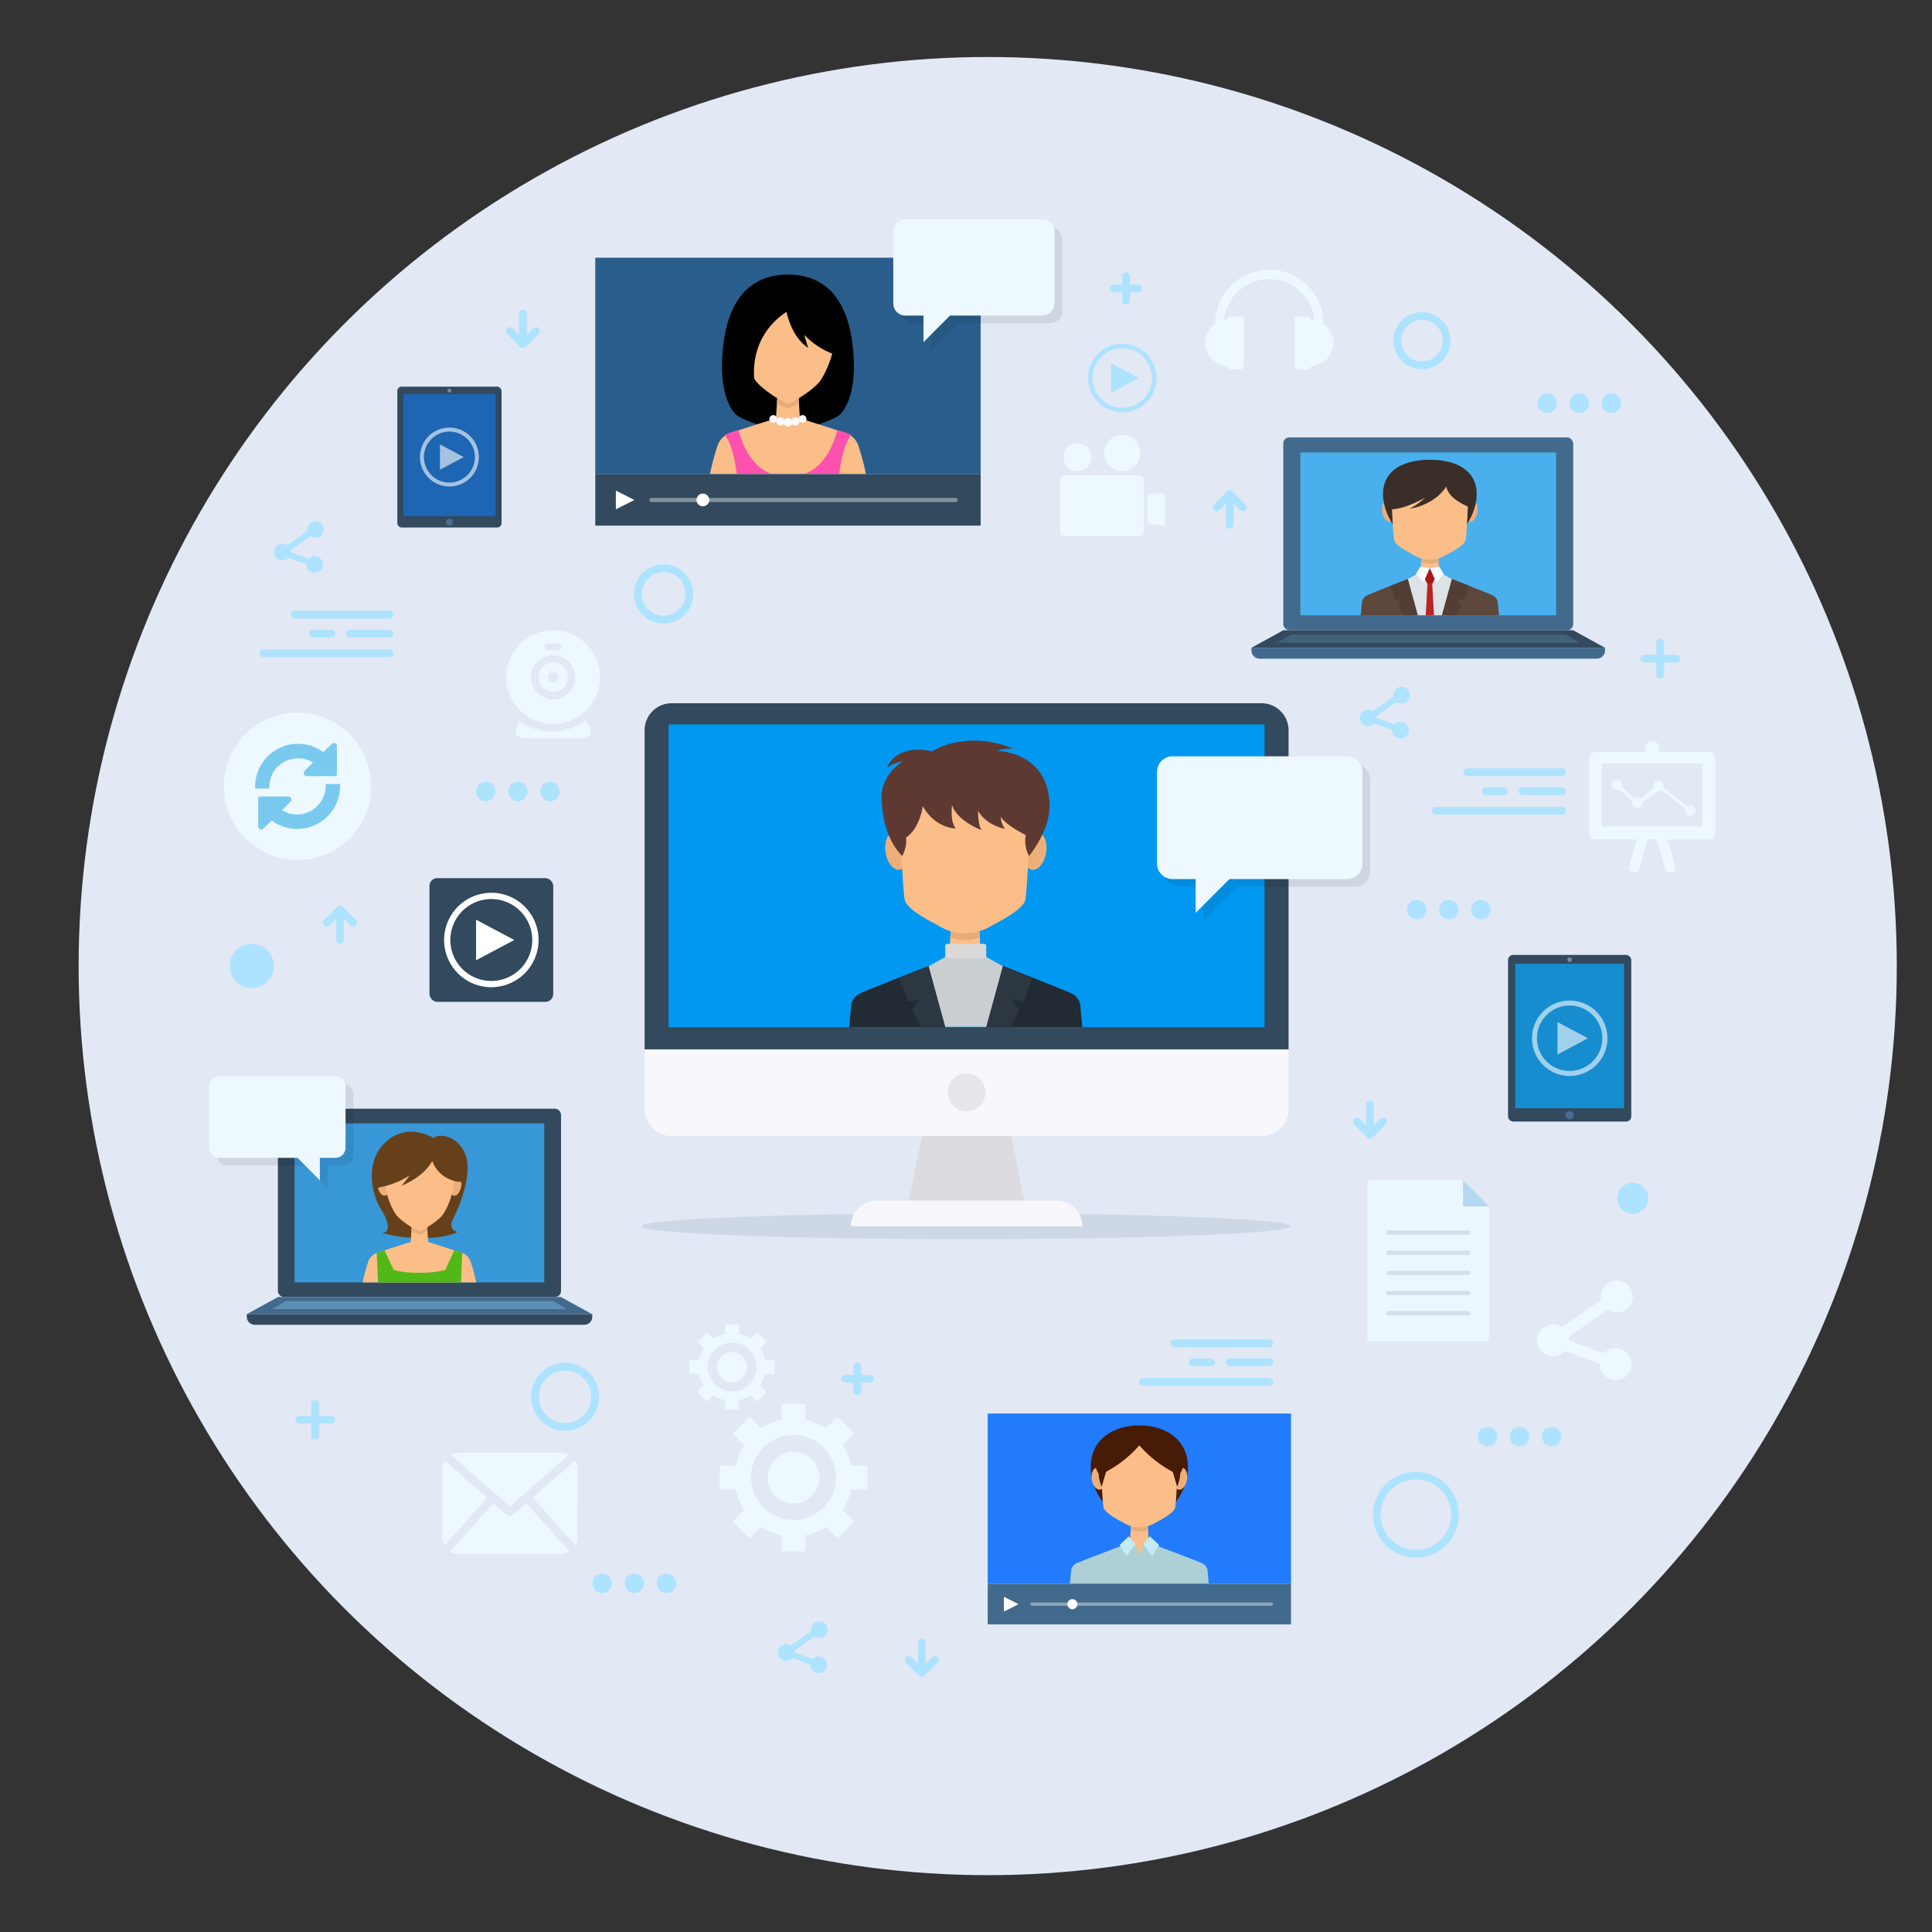 <svg xmlns="http://www.w3.org/2000/svg" viewBox="0 0 500 500"><rect x="0" y="0" width="500" height="500" fill="#333333" stroke="none"/><defs><style>.cls-1{isolation:isolate;}.cls-2{fill:#e2e8f4;}.cls-3{fill:#144461;}.cls-14,.cls-3{opacity:0.1;}.cls-4,.cls-8{fill:#dcdbe0;}.cls-5{fill:#f8f7fc;}.cls-6{fill:#32495e;}.cls-7{fill:#0098f0;}.cls-19,.cls-20,.cls-8{opacity:0.6;}.cls-31,.cls-9{fill:#fff;}.cls-10{opacity:0.08;mix-blend-mode:multiply;}.cls-11{fill:#edf9ff;}.cls-12{fill:#ebf7ff;}.cls-13{fill:#b4d8f0;}.cls-15{fill:#7acaf0;}.cls-16{fill:#ade3ff;}.cls-17{fill:#1e66b3;}.cls-18{fill:#778c9e;}.cls-19{fill:#5487b3;}.cls-21{fill:#168dcf;}.cls-22{fill:#edaf79;}.cls-23{fill:#fcbe88;}.cls-24{fill:#e6ac7a;}.cls-25{fill:#5e3932;}.cls-26{fill:#c9ced1;}.cls-27{fill:#d9d9d9;}.cls-28{fill:#222a33;}.cls-29{fill:#2c3742;}.cls-30{fill:#295e8c;}.cls-31,.cls-44{opacity:0.4;}.cls-32{fill:#fc51af;}.cls-33{fill:#fcf9fb;}.cls-34{fill:#426a8c;}.cls-35,.cls-44{fill:#83c6ed;}.cls-35{opacity:0.2;}.cls-36{fill:#49b0ed;}.cls-37{fill:#3b2d28;}.cls-38{fill:#dde2e6;}.cls-39{fill:#5e473c;}.cls-40{fill:#523e34;}.cls-41{fill:#ab1616;}.cls-42{fill:#f5fbff;}.cls-43{fill:#ba2323;}.cls-45{fill:#3897d6;}.cls-46{fill:#66401a;}.cls-47{fill:#52b818;}.cls-48{fill:#217bfa;}.cls-49{fill:#471c06;}.cls-50{fill:#adcfd6;}.cls-51{fill:#c4eaf2;}.cls-52{fill:none;stroke:#ade3ff;stroke-linecap:round;stroke-linejoin:round;stroke-width:2px;}</style></defs><title>rolunk-remote</title><g class="cls-1"><g id="DESIGNED_BY_FREEPIK" data-name="DESIGNED BY FREEPIK"><circle class="cls-2" cx="255.62" cy="250.02" r="235.27"/></g><g id="OBJECTS"><path class="cls-3" d="M334,317.35c0,1.85-37.63,3.35-84,3.35s-84.05-1.5-84.05-3.35S203.52,314,249.94,314,334,315.49,334,317.35Z"/><polygon class="cls-4" points="259.48 283.36 250.15 283.36 240.82 283.36 234.74 312.94 250.15 312.94 265.57 312.94 259.48 283.36"/><path class="cls-5" d="M273.45,310.7h-46.6a6.65,6.65,0,0,0-6.65,6.65h59.9A6.65,6.65,0,0,0,273.45,310.7Z"/><path class="cls-5" d="M166.82,287a7,7,0,0,0,7,7H326.48a7,7,0,0,0,7-7V271.56H166.82Z"/><path class="cls-6" d="M326.48,182H173.82a7,7,0,0,0-7,7v82.58H333.48V189A7,7,0,0,0,326.48,182Z"/><rect class="cls-7" x="173.03" y="187.47" width="154.23" height="78.38"/><path class="cls-8" d="M255.05,282.72a4.9,4.9,0,1,1-4.9-4.9A4.9,4.9,0,0,1,255.05,282.72Z"/><rect class="cls-6" x="111.15" y="227.26" width="32.02" height="32.02" rx="2" ry="2"/><path class="cls-9" d="M127.16,255.49a12.22,12.22,0,1,1,12.22-12.22A12.24,12.24,0,0,1,127.16,255.49Zm0-22.82a10.6,10.6,0,1,0,10.59,10.6A10.62,10.62,0,0,0,127.16,232.67Z"/><polygon class="cls-9" points="123.21 238.01 133.09 243.27 123.21 248.52 123.21 238.01"/><g class="cls-10"><path d="M350.59,197.73H305.43a4,4,0,0,0-4,4V225.5a4,4,0,0,0,4,4h6v8.76l8.75-8.76h30.42a4,4,0,0,0,4-4V201.72A4,4,0,0,0,350.59,197.73Z"/></g><path class="cls-11" d="M348.59,195.73H303.43a4,4,0,0,0-4,4V223.5a4,4,0,0,0,4,4h6v8.76l8.75-8.76h30.42a4,4,0,0,0,4-4V199.72A4,4,0,0,0,348.59,195.73Z"/><polygon class="cls-12" points="378.63 305.46 353.84 305.46 353.84 347.13 385.41 347.13 385.41 312.22 378.63 305.46"/><polygon class="cls-13" points="385.41 312.2 378.63 312.2 378.63 305.46 385.41 312.2"/><path class="cls-14" d="M380.5,319a.56.56,0,0,1-.55.56H359.3a.56.56,0,0,1-.55-.56h0a.56.56,0,0,1,.55-.56H380a.56.56,0,0,1,.55.56Z"/><path class="cls-14" d="M380.5,324.23a.56.56,0,0,1-.55.56H359.3a.56.56,0,0,1-.55-.56h0a.56.56,0,0,1,.55-.56H380a.56.56,0,0,1,.55.56Z"/><path class="cls-14" d="M380.5,329.44a.55.55,0,0,1-.55.55H359.3a.55.55,0,0,1-.55-.55h0a.56.56,0,0,1,.55-.56H380a.56.56,0,0,1,.55.56Z"/><path class="cls-14" d="M380.5,334.64a.56.56,0,0,1-.55.56H359.3a.56.56,0,0,1-.55-.56h0a.55.55,0,0,1,.55-.55H380a.55.55,0,0,1,.55.55Z"/><path class="cls-14" d="M380.5,339.85a.56.56,0,0,1-.55.56H359.3a.56.56,0,0,1-.55-.56h0a.56.56,0,0,1,.55-.56H380a.56.56,0,0,1,.55.56Z"/><path class="cls-11" d="M205.36,375.7a6.7,6.7,0,1,0,6.7,6.69A6.7,6.7,0,0,0,205.36,375.7Z"/><path class="cls-11" d="M224.5,385.48V379.3h-4.2a15.12,15.12,0,0,0-2.19-5.28l3-3-4.37-4.37-3,3a15.38,15.38,0,0,0-5.29-2.2v-4.19h-6.18v4.19a15.25,15.25,0,0,0-5.28,2.2l-3-3-4.37,4.37,3,3a15.33,15.33,0,0,0-2.2,5.28h-4.19v6.18h4.19a15.3,15.3,0,0,0,2.2,5.29l-3,3,4.37,4.37,3-3a15,15,0,0,0,5.28,2.19v4.2h6.18v-4.2a15.17,15.17,0,0,0,5.29-2.19l3,3,4.37-4.37-3-3a15.09,15.09,0,0,0,2.19-5.29Zm-19.14,7.87a11,11,0,1,1,11-11A11,11,0,0,1,205.36,393.35Z"/><path class="cls-11" d="M189.43,349.94a3.86,3.86,0,1,0,3.86,3.86A3.86,3.86,0,0,0,189.43,349.94Z"/><path class="cls-11" d="M200.47,355.58V352h-2.42a8.77,8.77,0,0,0-1.27-3l1.71-1.71L196,344.74l-1.72,1.71a8.77,8.77,0,0,0-3-1.27v-2.41h-3.56v2.41a8.8,8.8,0,0,0-3,1.27l-1.72-1.71-2.52,2.52,1.72,1.71a8.77,8.77,0,0,0-1.27,3H178.4v3.56h2.42a8.93,8.93,0,0,0,1.27,3.05l-1.72,1.71,2.52,2.52,1.72-1.72a8.8,8.8,0,0,0,3,1.27v2.42h3.56v-2.42a8.77,8.77,0,0,0,3-1.27l1.72,1.72,2.51-2.52-1.71-1.71a8.93,8.93,0,0,0,1.27-3.05Zm-11,4.53a6.32,6.32,0,1,1,6.32-6.31A6.31,6.31,0,0,1,189.43,360.11Z"/><path class="cls-11" d="M143.17,171.45a3.79,3.79,0,1,0,3.78,3.78A3.79,3.79,0,0,0,143.17,171.45Zm0,5.17a1.39,1.39,0,1,1,1.39-1.39A1.39,1.39,0,0,1,143.17,176.62Z"/><path class="cls-11" d="M151.65,186.29a14.11,14.11,0,0,1-17.17.33l-.54.94c-1.12,1.95-.2,3.54,2.05,3.54h14.35c2.25,0,3.17-1.59,2-3.54Z"/><path class="cls-11" d="M143.17,163.11a12.13,12.13,0,1,0,12.12,12.12A12.12,12.12,0,0,0,143.17,163.11ZM141,167.34a.82.82,0,0,1,.82-.82h2.61a.82.82,0,0,1,.82.82v.14a.82.82,0,0,1-.82.82h-2.61a.82.82,0,0,1-.82-.82ZM143.17,181a5.72,5.72,0,1,1,5.71-5.72A5.72,5.72,0,0,1,143.17,181Z"/><path class="cls-11" d="M96.07,203.5a19.06,19.06,0,1,1-19-19.06A19.05,19.05,0,0,1,96.07,203.5Z"/><path class="cls-15" d="M71.91,198.41A7.43,7.43,0,0,1,81,197.33l-2.09,2.08c-.78.94.1,1.48.55,1.46h7.23a.5.5,0,0,0,.5-.5V193.2a.79.79,0,0,0-1.43-.56l-2.08,2a11.09,11.09,0,0,0-17.64,9.44h3.71a7.41,7.41,0,0,1,2.14-5.71"/><path class="cls-15" d="M84.26,202.88A7.39,7.39,0,0,1,73,209.67l2.09-2.08c.78-.93-.1-1.48-.54-1.46H67.32a.5.5,0,0,0-.5.5v7.18a.79.79,0,0,0,1.43.55l2.08-2A11.09,11.09,0,0,0,88,202.88Z"/><path class="cls-11" d="M413,194.55h12.93a1.83,1.83,0,0,1-.24-.88,1.9,1.9,0,0,1,3.8,0,2,2,0,0,1-.24.88h12.93a1.75,1.75,0,0,1,1.74,1.75v19.24a1.74,1.74,0,0,1-1.74,1.74H431.58l2.06,7.25a.86.86,0,0,1-.68,1.09l-.81.15A1.06,1.06,0,0,1,431,225l-2.19-7.76h-2.38l-2.2,7.76a1.06,1.06,0,0,1-1.2.73l-.81-.15a.86.86,0,0,1-.67-1.09l2.05-7.25H413a1.75,1.75,0,0,1-1.75-1.74V196.3a1.75,1.75,0,0,1,1.75-1.75Zm1.57,19.33h26V197.59h-26Zm0,0"/><path class="cls-11" d="M425.16,207.54a1.89,1.89,0,0,1,0,.23,1.36,1.36,0,0,1-2.72,0,1.17,1.17,0,0,1,.08-.37l-3.5-3.16a1.27,1.27,0,0,1-.61.17,1.36,1.36,0,1,1,1.35-1.35,1.18,1.18,0,0,1-.11.5l3.43,3.09a1.37,1.37,0,0,1,.72-.23,1.29,1.29,0,0,1,.83.31l3.37-2.86a1.23,1.23,0,0,1-.1-.46,1.35,1.35,0,1,1,2.7,0,1.18,1.18,0,0,1-.09.46l6.21,4.83a1.27,1.27,0,0,1,.75-.25,1.35,1.35,0,1,1,0,2.7h0a1.36,1.36,0,0,1-1.36-1.36,1.17,1.17,0,0,1,.08-.37c-1.73-1.4-4.78-3.85-6.17-4.93a1.3,1.3,0,0,1-.76.27m8.21,6.39"/><path class="cls-11" d="M149.48,397.85a4.36,4.36,0,0,1-.56,2.1l-11.07-12.38,11-9.57a4.41,4.41,0,0,1,.68,2.33Zm-17.52-8,15.23-13.32a4.37,4.37,0,0,0-2.09-.55H118.82a4.34,4.34,0,0,0-2.09.55Zm4.24-.8-3.52,3.08a1.09,1.09,0,0,1-.72.27,1.08,1.08,0,0,1-.72-.27L127.71,389l-11.2,12.53a4.26,4.26,0,0,0,2.31.68H145.1a4.26,4.26,0,0,0,2.31-.68Zm-21.08-11a4.41,4.41,0,0,0-.68,2.33v17.52A4.25,4.25,0,0,0,115,400l11.06-12.38Z"/><rect class="cls-11" x="274.36" y="122.97" width="21.69" height="15.78" rx="1.2" ry="1.2"/><path class="cls-11" d="M278.83,121.93a3.64,3.64,0,1,0-3.63-3.64A3.64,3.64,0,0,0,278.83,121.93Z"/><path class="cls-11" d="M290.45,121.93a4.69,4.69,0,1,0-4.69-4.69A4.68,4.68,0,0,0,290.45,121.93Z"/><path class="cls-11" d="M301.3,127.71a.59.59,0,0,0-.46-.16l-3.28.32a.6.6,0,0,0-.54.59V135a.61.61,0,0,0,.54.6l3.28.31a.59.59,0,0,0,.46-.15.6.6,0,0,0,.2-.44v-7.19A.57.57,0,0,0,301.3,127.71Z"/><path class="cls-11" d="M417.07,349.07a4,4,0,0,0-2,1.17l-8.94-3.33a4.89,4.89,0,0,0-.05-.66c0-.1,0-.2-.07-.3l10-7a4.14,4.14,0,1,0-1.68-2.69c0,.06,0,.12,0,.18l-10.12,7a4.13,4.13,0,1,0,.78,6.2L414,353a4.65,4.65,0,0,0,.13,1.1,4.13,4.13,0,1,0,2.95-5.05Z"/><path class="cls-16" d="M80.84,144a2.09,2.09,0,0,0-1,.61l-4.65-1.73c0-.12,0-.23,0-.35a.83.83,0,0,0,0-.15l5.23-3.63a2.14,2.14,0,0,0,3.36-2.11,2.15,2.15,0,0,0-4.24.71.29.29,0,0,1,0,.09l-5.26,3.66a2.18,2.18,0,0,0-1.55-.33,2.15,2.15,0,0,0,.71,4.24,2.09,2.09,0,0,0,1.24-.68l4.62,1.73a2.28,2.28,0,0,0,.07.57A2.15,2.15,0,1,0,80.84,144Z"/><path class="cls-16" d="M211.25,428.75a2.15,2.15,0,0,0-1,.61l-4.65-1.73a2.07,2.07,0,0,0,0-.35l0-.15,5.22-3.63a2.18,2.18,0,0,0,1.6.37,2.15,2.15,0,1,0-2.48-1.77.29.29,0,0,1,0,.09l-5.26,3.66a2.18,2.18,0,0,0-1.55-.33,2.15,2.15,0,0,0,.72,4.24,2.1,2.1,0,0,0,1.23-.68l4.63,1.73a1.88,1.88,0,0,0,.06.57,2.15,2.15,0,1,0,1.54-2.63Z"/><path class="cls-16" d="M361.89,186.91a2.15,2.15,0,0,0-1,.6l-4.65-1.73a1.94,1.94,0,0,0,0-.34c0-.05,0-.11,0-.16l5.23-3.63a2.12,2.12,0,0,0,1.6.37,2.15,2.15,0,1,0-2.48-1.76s0,.06,0,.09L355.26,184a2.05,2.05,0,0,0-1.54-.33,2.15,2.15,0,0,0,.71,4.24,2.2,2.2,0,0,0,1.24-.68l4.62,1.72a2.22,2.22,0,0,0,.07.57,2.15,2.15,0,1,0,1.53-2.62Z"/><path class="cls-11" d="M345.05,88.75a6,6,0,0,0-2.54-4.9,14,14,0,0,0-28.06,0,6,6,0,0,0,3.25,10.9.86.86,0,0,0,.85.86h2.52a.87.87,0,0,0,.86-.86v-12a.86.86,0,0,0-.86-.85h-2.52a.85.85,0,0,0-.85.85,7.16,7.16,0,0,0-.93.12,11.76,11.76,0,0,1,23.41,0,6.8,6.8,0,0,0-.92-.12.85.85,0,0,0-.85-.85h-2.53a.85.85,0,0,0-.85.85v12a.86.86,0,0,0,.85.86h2.53a.86.86,0,0,0,.85-.86,5.89,5.89,0,0,0,1.83-.36l1.19-.59a6,6,0,0,0,2.77-5"/><rect class="cls-6" x="102.83" y="100.06" width="26.97" height="36.46" rx="1.13" ry="1.13"/><rect class="cls-17" x="104.4" y="101.99" width="23.83" height="31.62"/><path class="cls-18" d="M116.81,101.09a.5.5,0,0,1-.5.5.51.51,0,0,1-.5-.5.5.5,0,0,1,.5-.5A.5.5,0,0,1,116.81,101.09Z"/><circle class="cls-19" cx="116.31" cy="135.12" r="0.91"/><g class="cls-20"><path class="cls-9" d="M116.31,125.9a7.62,7.62,0,1,1,7.62-7.61A7.61,7.61,0,0,1,116.31,125.9Zm0-14.21a6.6,6.6,0,1,0,6.6,6.6A6.61,6.61,0,0,0,116.31,111.69Z"/><polygon class="cls-9" points="113.86 115.01 120.01 118.29 113.86 121.56 113.86 115.01"/></g><rect class="cls-6" x="390.28" y="247.14" width="31.89" height="43.12" rx="1.33" ry="1.33"/><rect class="cls-21" x="392.13" y="249.42" width="28.18" height="37.39"/><path class="cls-18" d="M406.81,248.36a.59.59,0,1,1-.59-.59A.58.58,0,0,1,406.81,248.36Z"/><path class="cls-19" d="M407.3,288.61a1.08,1.08,0,1,1-1.08-1.08A1.08,1.08,0,0,1,407.3,288.61Z"/><g class="cls-20"><path class="cls-9" d="M406.22,278.46A9.76,9.76,0,1,1,416,268.7,9.77,9.77,0,0,1,406.22,278.46Zm0-18.22a8.46,8.46,0,1,0,8.46,8.46A8.48,8.48,0,0,0,406.22,260.24Z"/><polygon class="cls-9" points="403.07 264.5 410.96 268.7 403.07 272.9 403.07 264.5"/></g><path class="cls-16" d="M290.45,106.7a8.88,8.88,0,1,1,8.87-8.87A8.88,8.88,0,0,1,290.45,106.7Zm0-16.57a7.7,7.7,0,1,0,7.69,7.7A7.71,7.71,0,0,0,290.45,90.13Z"/><polygon class="cls-16" points="287.58 94.01 294.76 97.83 287.58 101.65 287.58 94.01"/><path class="cls-22" d="M264.91,220.48c-.26,2.65.86,4.72,2.49,4.63s3.15-2.31,3.41-5-.87-4.72-2.5-4.63S265.16,217.84,264.91,220.48Z"/><path class="cls-22" d="M235,220.48c.26,2.65-.86,4.72-2.49,4.63s-3.15-2.31-3.41-5,.87-4.72,2.5-4.63S234.71,217.84,235,220.48Z"/><polygon class="cls-23" points="253.84 247.07 245.66 247.07 246.21 238.37 253.29 238.37 253.84 247.07"/><path class="cls-24" d="M245.94,242.57a10.72,10.72,0,0,0,7.62,0l-.27-4.2h-7.08Z"/><path class="cls-23" d="M249.75,201.23c-7.44,0-16.84,4.91-16.84,8.14s.7,21.33,1.26,23.58,5.48,4.91,8.42,6.45a13.2,13.2,0,0,0,14.32,0c2.94-1.54,7.86-4.21,8.42-6.45s1.26-20.35,1.26-23.58S257.19,201.23,249.75,201.23Z"/><path class="cls-25" d="M233.48,221.53c-4.3-4.38-5.3-10.91-5.3-15.53s4-8.29,5.63-8.92a8.19,8.19,0,0,0-4.22,1.59s1.95-6.29,11.65-4.22c0,0,8.53-5.74,21-.72a15.13,15.13,0,0,0-4.38.56s13.76.13,13.76,14.41c0,6.46-5.31,12.83-5.31,12.83a8.39,8.39,0,0,1-.86-5.42s-5.16-2.54-6.42-4.7a4.7,4.7,0,0,0,1.1,3.11s-4.93-.87-7-4.7c0,0-.08,3.43.86,5,0,0-6.26-2.31-7.59-6.45,0,0-.62,4,.94,6.05,0,0-5.32,0-8.52-5.81,0,0-.71,5.73-4.31,8.12A8.44,8.44,0,0,1,233.48,221.53Z"/><polygon class="cls-26" points="254.94 247.49 249.94 246.83 244.93 247.49 238.64 251 242.37 265.74 249.94 265.74 257.5 265.74 261.23 251 254.94 247.49"/><path class="cls-27" d="M255.24,247.38a.54.54,0,0,1-.48.58h-9.65a.54.54,0,0,1-.48-.58v-2.53a.54.54,0,0,1,.48-.58h9.65a.54.54,0,0,1,.48.58Z"/><path class="cls-28" d="M240.28,250l4.35,15.83H219.76s.46-4.69.54-5.84a4.09,4.09,0,0,1,2.06-2.79C223.27,256.66,240.28,250,240.28,250Z"/><path class="cls-29" d="M240.28,250s-3.59,1.4-7.56,3l2.2,6.22,3.15-.65-2,2.75,2.26,4.54h6.28Z"/><path class="cls-28" d="M259.58,250l-4.34,15.83h24.87s-.46-4.69-.54-5.84a4.09,4.09,0,0,0-2.06-2.79C276.6,256.66,259.58,250,259.58,250Z"/><path class="cls-29" d="M259.58,250s3.6,1.4,7.57,3l-2.2,6.22-3.15-.65,2,2.75-2.26,4.54h-6.28Z"/><rect class="cls-30" x="154.06" y="66.7" width="99.73" height="56.05"/><rect class="cls-6" x="154.06" y="122.75" width="99.73" height="13.28"/><path class="cls-31" d="M247.83,129.39a.54.54,0,0,1-.54.54H168.62a.54.54,0,0,1-.54-.54h0a.54.54,0,0,1,.54-.53h78.67a.54.54,0,0,1,.54.53Z"/><path class="cls-9" d="M183.55,129.39a1.65,1.65,0,1,1-1.65-1.65A1.65,1.65,0,0,1,183.55,129.39Z"/><polygon class="cls-9" points="159.38 126.96 164.18 129.39 159.38 131.82 159.38 126.96"/><path d="M220.58,88.7c-1.64-12.35-7.8-17.63-16.66-17.63s-15,5.28-16.66,17.63c-1.72,12.93,2.27,18,3.51,18.85,2.35,1.58,9,3.78,13.15,3.78s10.8-2.2,13.15-3.78C218.31,106.72,222.3,101.63,220.58,88.7Z"/><polygon class="cls-23" points="207.04 108.58 200.8 108.58 201.22 101.94 206.62 101.94 207.04 108.58"/><path class="cls-24" d="M206.62,102h-5.4l-.15,2.32a8.94,8.94,0,0,0,2.85,1.34h0a8.82,8.82,0,0,0,2.84-1.34Z"/><path class="cls-23" d="M222.16,115.41a5.3,5.3,0,0,0-2.57-3.06c-.72-.34-15.67-5.07-15.67-5.07S189,112,188.25,112.35a5.3,5.3,0,0,0-2.57,3.06,65.82,65.82,0,0,0-1.93,7.23H224.1A66.42,66.42,0,0,0,222.16,115.41Z"/><path class="cls-23" d="M215.77,80.32c-1.09-4.61-6.54-6.68-11.84-6.69h0c-5.31,0-10.76,2.08-11.85,6.69-1.28,5.42,0,12.64,3.32,18,1.46,2.29,7.41,6,8.53,6.06h0c1.11,0,7.07-3.77,8.52-6.06C215.82,93,217.05,85.74,215.77,80.32Z"/><path class="cls-32" d="M191.17,111.33s1.83,9,8.49,11.31h-9s-.76-7.43-3.12-10.06A14.91,14.91,0,0,1,191.17,111.33Z"/><path class="cls-32" d="M216.67,111.33s-1.83,9-8.48,11.31h9s.76-7.43,3.12-10.06A14.91,14.91,0,0,0,216.67,111.33Z"/><path class="cls-33" d="M205.05,109.28a1.13,1.13,0,1,1-1.13-1.12A1.13,1.13,0,0,1,205.05,109.28Z"/><circle class="cls-33" cx="201.98" cy="109.06" r="1.07"/><path class="cls-33" d="M201.12,108.43a1,1,0,1,1-1-1A1,1,0,0,1,201.12,108.43Z"/><circle class="cls-33" cx="205.86" cy="109.06" r="1.07"/><path class="cls-33" d="M206.72,108.43a1,1,0,1,0,1-1A1,1,0,0,0,206.72,108.43Z"/><path d="M218.49,82.6c-3.12-7.86-11.63-10.55-14.63-10.55s-9.48,2.48-12.36,6.89-4.32,12.6-2.64,16.79,7.31,8,7.31,8c-4-14.45,4.5-21.22,7.38-23,.53,2.37,2,6.9,5.6,9.3,0,0-.48-1.47-1-3.38a19.83,19.83,0,0,0,7.45,4.94l1.08,4.85,1.8,2.9S221.61,90.46,218.49,82.6Z"/><rect class="cls-34" x="332.11" y="113.2" width="75.03" height="49.9" rx="1.58" ry="1.58"/><polygon class="cls-6" points="407.11 163.1 374.16 163.1 332.14 163.1 323.87 167.65 374.16 167.65 415.38 167.65 407.11 163.1"/><path class="cls-34" d="M323.87,167.64v.69a2.13,2.13,0,0,0,2.13,2.13h87.25a2.13,2.13,0,0,0,2.13-2.13v-.69Z"/><polygon class="cls-35" points="334.13 164.19 330.52 166.33 408.73 166.33 405.12 164.19 334.13 164.19"/><rect class="cls-36" x="336.53" y="117.09" width="66.19" height="42.14"/><path class="cls-22" d="M378.92,132.35c-.15,1.57.51,2.8,1.48,2.75s1.87-1.37,2-2.94-.52-2.79-1.48-2.74S379.07,130.78,378.92,132.35Z"/><path class="cls-22" d="M361.17,132.35c.15,1.57-.51,2.8-1.48,2.75s-1.87-1.37-2-2.94.52-2.79,1.48-2.74S361,130.78,361.17,132.35Z"/><path class="cls-37" d="M382.16,127.87c0,6.24-5.42,13.72-12.11,13.72s-12.12-7.48-12.12-13.72,5.42-8.89,12.12-8.89S382.16,121.62,382.16,127.87Z"/><polygon class="cls-23" points="372.47 148.11 367.62 148.11 367.95 142.96 372.14 142.96 372.47 148.11"/><path class="cls-24" d="M367.79,145.44a6.26,6.26,0,0,0,4.51,0l-.16-2.48H368Z"/><path class="cls-23" d="M370.05,120.94c-4.41,0-10,2.91-10,4.83s.42,12.64.75,14,3.25,2.91,5,3.83a7.83,7.83,0,0,0,8.49,0c1.74-.92,4.66-2.5,5-3.83s.75-12.06.75-14S374.45,120.94,370.05,120.94Z"/><polygon class="cls-38" points="373.01 148.36 370.05 147.04 367.08 148.36 363.35 150.44 365.56 159.22 369.94 159.22 374.53 159.22 376.74 150.44 373.01 148.36"/><path class="cls-39" d="M364.33,149.86l2.57,9.36H352.16s.27-2.76.32-3.44a2.44,2.44,0,0,1,1.22-1.65C354.24,153.8,364.33,149.86,364.33,149.86Z"/><path class="cls-40" d="M364.33,149.86l-4.49,1.76,1.3,3.69,1.87-.38-1.17,1.62,1.34,2.67h3.72Z"/><path class="cls-39" d="M375.77,149.86l-2.58,9.36h14.74s-.27-2.76-.32-3.44a2.44,2.44,0,0,0-1.22-1.65C385.85,153.8,375.77,149.86,375.77,149.86Z"/><path class="cls-40" d="M375.77,149.86l4.48,1.76-1.3,3.69-1.87-.38,1.17,1.62-1.34,2.67h-3.72Z"/><polygon class="cls-41" points="371.82 148.83 370.05 147.03 368.27 148.83 369.43 151.16 370.05 151.16 370.66 151.16 371.82 148.83"/><polygon class="cls-42" points="370.05 147.03 368.41 150.66 366.42 148.63 367.54 146.68 370.05 147.03"/><polygon class="cls-42" points="370.05 147.03 371.68 150.66 373.67 148.63 372.55 146.68 370.05 147.03"/><polygon class="cls-43" points="370.66 151.16 370.05 151.16 369.43 151.16 368.98 159.22 370.05 159.22 371.11 159.22 370.66 151.16"/><path class="cls-37" d="M374.3,125.87s-2.37,4.52-9.5,5.82a17.65,17.65,0,0,0,4-2.91s-5.86,3.46-9.56,3c0,0-.64-5.72.28-7.2s7.84-5.07,12-4.24,8.58,3,9.23,4.61,0,6.46,0,6.46S374.86,129.47,374.3,125.87Z"/><rect class="cls-6" x="71.92" y="286.94" width="73.27" height="48.73" rx="1.54" ry="1.54"/><polygon class="cls-34" points="145.15 335.67 112.98 335.67 71.94 335.67 63.87 340.1 112.98 340.1 153.23 340.1 145.15 335.67"/><path class="cls-6" d="M63.87,340.1v.67A2.08,2.08,0,0,0,66,342.85h85.2a2.08,2.08,0,0,0,2.08-2.08v-.67Z"/><polygon class="cls-44" points="73.88 336.73 70.37 338.81 146.73 338.81 143.21 336.73 73.88 336.73"/><rect class="cls-45" x="76.23" y="290.73" width="64.63" height="41.15"/><path class="cls-46" d="M112.2,294.54s-6-4-11.68.44c-6.62,5.12-4.16,14.52-2,17.85s2.66,6.13.37,6.24a36.61,36.61,0,0,0,10.51,1.32c6.53,0,9-1.57,9-1.57s-2.7-.43-1.06-3.57c1.29-2.48,5.38-11.84,2.88-17C117.94,293.58,113.47,293.39,112.2,294.54Z"/><path class="cls-22" d="M116.33,306.88c-.13,1.47.45,2.62,1.3,2.57s1.64-1.28,1.77-2.75-.45-2.62-1.3-2.57S116.46,305.41,116.33,306.88Z"/><path class="cls-22" d="M100.76,306.88c.14,1.47-.44,2.62-1.29,2.57s-1.64-1.28-1.77-2.75.45-2.62,1.29-2.57S100.63,305.41,100.76,306.88Z"/><polygon class="cls-23" points="110.82 321.65 106.28 321.65 106.58 316.81 110.52 316.81 110.82 321.65"/><path class="cls-24" d="M110.51,316.81h-3.93l-.11,1.7a6.79,6.79,0,0,0,2.08,1h0a6.77,6.77,0,0,0,2.07-1Z"/><path class="cls-23" d="M121.84,326.62a3.91,3.91,0,0,0-1.88-2.23c-.52-.25-11.41-3.69-11.41-3.69s-10.9,3.44-11.42,3.69a3.89,3.89,0,0,0-1.87,2.23,46.54,46.54,0,0,0-1.41,5.27h29.4A48.83,48.83,0,0,0,121.84,326.62Z"/><path class="cls-23" d="M117.18,301.05c-.79-3.35-4.76-4.86-8.63-4.86h0c-3.86,0-7.83,1.51-8.62,4.86a18.21,18.21,0,0,0,2.41,13.08c1.06,1.68,5.4,4.42,6.21,4.42h0c.82,0,5.15-2.74,6.21-4.42A18.27,18.27,0,0,0,117.18,301.05Z"/><path class="cls-47" d="M117.59,323.54l-2.37,5.13a24.46,24.46,0,0,1-6.67.71,24.46,24.46,0,0,1-6.67-.71l-2.38-5.13-2,.62.33,7.73h21.48l.32-7.73Z"/><path class="cls-46" d="M116,295.84c-2.86-1.88-12.64-1.43-15.87,2s-3,9.63-3,9.63a22.06,22.06,0,0,0,8.93-3.3c-1.1,1.45-2.15,2.71-2.15,2.71,5.11-2.16,7.19-5,7.94-6.42a8.31,8.31,0,0,0,8.14,5.42C119.77,302.72,118.85,297.72,116,295.84Z"/><g class="cls-10"><path d="M58.78,280.54h30a2.65,2.65,0,0,1,2.65,2.65V299a2.65,2.65,0,0,1-2.65,2.65h-4v5.82L79,301.65H58.78A2.65,2.65,0,0,1,56.13,299V283.19A2.65,2.65,0,0,1,58.78,280.54Z"/></g><path class="cls-11" d="M56.78,278.54h30a2.65,2.65,0,0,1,2.65,2.65V297a2.65,2.65,0,0,1-2.65,2.65h-4v5.82L77,299.65H56.78A2.65,2.65,0,0,1,54.13,297V281.19A2.65,2.65,0,0,1,56.78,278.54Z"/><rect class="cls-48" x="255.62" y="365.82" width="78.49" height="44.11"/><rect class="cls-34" x="255.62" y="409.94" width="78.49" height="10.45"/><path class="cls-31" d="M329.41,415.16a.42.42,0,0,1-.42.42H267.07a.42.42,0,0,1-.42-.42h0a.42.42,0,0,1,.42-.42H329a.42.42,0,0,1,.42.42Z"/><path class="cls-9" d="M278.83,415.16a1.3,1.3,0,1,1-1.3-1.3A1.3,1.3,0,0,1,278.83,415.16Z"/><polygon class="cls-9" points="259.81 413.25 263.58 415.16 259.81 417.07 259.81 413.25"/><path class="cls-49" d="M307.44,379.65c0,7-5.63,14.4-12.58,14.4s-12.58-7.45-12.58-14.4,5.63-10.76,12.58-10.76S307.44,372.7,307.44,379.65Z"/><path class="cls-22" d="M303.77,382.78c-.15,1.57.52,2.8,1.48,2.75s1.88-1.37,2-2.95-.51-2.8-1.48-2.75S303.92,381.2,303.77,382.78Z"/><path class="cls-22" d="M286,382.78c.15,1.57-.52,2.8-1.49,2.75s-1.87-1.37-2-2.95.51-2.8,1.48-2.75S285.8,381.2,286,382.78Z"/><polygon class="cls-23" points="297.29 399.11 297.29 399.07 297.29 399.07 296.97 393.43 292.75 393.43 292.43 399.07 292.43 399.07 292.43 399.11 292.43 399.16 292.43 399.16 292.75 404.81 296.97 404.81 297.29 399.16 297.29 399.16 297.29 399.11"/><path class="cls-24" d="M292.59,395.92a8.11,8.11,0,0,0,2.27.42,8,8,0,0,0,2.26-.42l-.15-2.5h-4.22Z"/><path class="cls-23" d="M294.86,371.32c-4.43,0-10,2.92-10,4.84s.41,12.7.75,14,3.26,2.93,5,3.85a7.88,7.88,0,0,0,8.52,0c1.75-.92,4.68-2.51,5-3.85s.75-12.11.75-14S299.29,371.32,294.86,371.32Z"/><path class="cls-50" d="M312.5,406.31a2.49,2.49,0,0,0-1.23-1.67c-.54-.33-14.43-5.58-14.43-5.58l-.91.56-1.07,3.05-1.08-3.05-.9-.56s-13.89,5.25-14.43,5.58a2.46,2.46,0,0,0-1.23,1.67c-.05.68-.32,3.47-.32,3.47h35.92S312.55,407,312.5,406.31Z"/><polygon class="cls-51" points="293.92 399.58 291.51 402.75 289.75 399.83 292.11 397.6 293.92 399.58"/><polygon class="cls-51" points="295.8 399.58 298.21 402.75 299.97 399.83 297.61 397.6 295.8 399.58"/><path class="cls-49" d="M286.76,379.19l-1.64,5.56s-1.19-2.56-.63-4.54A1.48,1.48,0,0,1,286.76,379.19Z"/><path class="cls-49" d="M303,379.19l1.64,5.56s1.19-2.56.63-4.54A1.48,1.48,0,0,0,303,379.19Z"/><path class="cls-49" d="M294.94,369.09h-.05c-.1,0-.31,0,0,.08h.05C295.25,369.11,295,369.09,294.94,369.09Z"/><path class="cls-49" d="M306.47,376.15c-.62-3-5.33-5.18-8.37-6.47a8.85,8.85,0,0,0-3.21-.49h-.06a8.85,8.85,0,0,0-3.21.49c-3,1.29-7.75,3.43-8.37,6.47a7.64,7.64,0,0,0,1.32,5.59,30.85,30.85,0,0,0,10.29-7.68,30.85,30.85,0,0,0,10.29,7.68A7.64,7.64,0,0,0,306.47,376.15Z"/><g class="cls-10"><path d="M271.76,58.75H236.31a3.13,3.13,0,0,0-3.13,3.13V80.54a3.13,3.13,0,0,0,3.13,3.13H241v6.88l6.87-6.88h23.88a3.13,3.13,0,0,0,3.13-3.13V61.88A3.13,3.13,0,0,0,271.76,58.75Z"/></g><path class="cls-11" d="M269.76,56.75H234.31a3.13,3.13,0,0,0-3.13,3.13V78.54a3.13,3.13,0,0,0,3.13,3.13H239v6.88l6.87-6.88h23.88a3.13,3.13,0,0,0,3.13-3.13V59.88A3.13,3.13,0,0,0,269.76,56.75Z"/><circle class="cls-52" cx="366.42" cy="391.97" r="10.12" transform="translate(-93.06 669.07) rotate(-78.02)"/><circle class="cls-52" cx="146.26" cy="361.46" r="7.79" transform="translate(-201.15 184.4) rotate(-40.96)"/><path class="cls-52" d="M178.4,153.69a6.66,6.66,0,1,1-6.66-6.65A6.66,6.66,0,0,1,178.4,153.69Z"/><path class="cls-52" d="M374.37,88.16A6.37,6.37,0,1,1,368,81.79,6.37,6.37,0,0,1,374.37,88.16Z"/><path class="cls-16" d="M70.88,250a5.72,5.72,0,1,1-5.72-5.72A5.72,5.72,0,0,1,70.88,250Z"/><path class="cls-16" d="M426.57,310.12a4,4,0,1,1-3.95-4A4,4,0,0,1,426.57,310.12Z"/><path class="cls-16" d="M369.14,235.38a2.51,2.51,0,1,1-2.51-2.5A2.51,2.51,0,0,1,369.14,235.38Z"/><path class="cls-16" d="M377.45,235.38a2.51,2.51,0,1,1-2.5-2.5A2.5,2.5,0,0,1,377.45,235.38Z"/><path class="cls-16" d="M385.76,235.38a2.51,2.51,0,1,1-2.5-2.5A2.5,2.5,0,0,1,385.76,235.38Z"/><path class="cls-16" d="M387.45,371.76a2.51,2.51,0,1,1-2.51-2.51A2.5,2.5,0,0,1,387.45,371.76Z"/><path class="cls-16" d="M395.76,371.76a2.51,2.51,0,1,1-2.51-2.51A2.5,2.5,0,0,1,395.76,371.76Z"/><path class="cls-16" d="M404.07,371.76a2.51,2.51,0,1,1-2.5-2.51A2.5,2.5,0,0,1,404.07,371.76Z"/><path class="cls-16" d="M402.92,104.34a2.51,2.51,0,1,1-2.5-2.51A2.5,2.5,0,0,1,402.92,104.34Z"/><path class="cls-16" d="M411.23,104.34a2.51,2.51,0,1,1-2.5-2.51A2.5,2.5,0,0,1,411.23,104.34Z"/><path class="cls-16" d="M419.54,104.34a2.51,2.51,0,1,1-2.5-2.51A2.5,2.5,0,0,1,419.54,104.34Z"/><path class="cls-16" d="M158.37,409.78a2.51,2.51,0,1,1-2.5-2.51A2.51,2.51,0,0,1,158.37,409.78Z"/><circle class="cls-16" cx="164.18" cy="409.78" r="2.51"/><path class="cls-16" d="M175,409.78a2.51,2.51,0,1,1-2.5-2.51A2.51,2.51,0,0,1,175,409.78Z"/><path class="cls-16" d="M128.22,204.83a2.51,2.51,0,1,1-2.5-2.51A2.51,2.51,0,0,1,128.22,204.83Z"/><path class="cls-16" d="M136.53,204.83a2.51,2.51,0,1,1-2.5-2.51A2.51,2.51,0,0,1,136.53,204.83Z"/><path class="cls-16" d="M144.84,204.83a2.51,2.51,0,1,1-2.5-2.51A2.51,2.51,0,0,1,144.84,204.83Z"/><line class="cls-52" x1="429.65" y1="166.29" x2="429.65" y2="174.63"/><line class="cls-52" x1="425.48" y1="170.46" x2="433.83" y2="170.46"/><line class="cls-52" x1="291.41" y1="71.49" x2="291.41" y2="77.8"/><line class="cls-52" x1="288.25" y1="74.65" x2="294.57" y2="74.65"/><line class="cls-52" x1="221.89" y1="353.66" x2="221.89" y2="359.98"/><line class="cls-52" x1="218.73" y1="356.82" x2="225.05" y2="356.82"/><line class="cls-52" x1="81.57" y1="363.26" x2="81.57" y2="371.6"/><line class="cls-52" x1="77.4" y1="367.43" x2="85.74" y2="367.43"/><line class="cls-52" x1="318.24" y1="352.55" x2="328.48" y2="352.55"/><line class="cls-52" x1="295.8" y1="357.63" x2="328.48" y2="357.63"/><line class="cls-52" x1="308.72" y1="352.55" x2="313.43" y2="352.55"/><line class="cls-52" x1="303.92" y1="347.65" x2="328.48" y2="347.65"/><line class="cls-52" x1="90.54" y1="163.97" x2="100.78" y2="163.97"/><line class="cls-52" x1="68.11" y1="169.05" x2="100.78" y2="169.05"/><line class="cls-52" x1="81.03" y1="163.97" x2="85.74" y2="163.97"/><line class="cls-52" x1="76.23" y1="159.07" x2="100.78" y2="159.07"/><line class="cls-52" x1="394.02" y1="204.74" x2="404.27" y2="204.74"/><line class="cls-52" x1="371.59" y1="209.82" x2="404.27" y2="209.82"/><line class="cls-52" x1="384.51" y1="204.74" x2="389.22" y2="204.74"/><line class="cls-52" x1="379.71" y1="199.84" x2="404.27" y2="199.84"/><polyline class="cls-52" points="131.96 85.67 135.35 89.07 138.75 85.67"/><line class="cls-52" x1="135.35" y1="88.87" x2="135.35" y2="81.18"/><polyline class="cls-52" points="235.16 429.59 238.56 432.98 241.95 429.59"/><line class="cls-52" x1="238.56" y1="432.78" x2="238.56" y2="425.1"/><polyline class="cls-52" points="351.14 290.28 354.54 293.67 357.93 290.28"/><line class="cls-52" x1="354.54" y1="293.47" x2="354.54" y2="285.79"/><polyline class="cls-52" points="91.38 238.78 87.98 235.38 84.59 238.78"/><line class="cls-52" x1="87.98" y1="235.58" x2="87.98" y2="243.27"/><polyline class="cls-52" points="321.63 131.31 318.24 127.92 314.84 131.31"/><line class="cls-52" x1="318.24" y1="128.11" x2="318.24" y2="135.8"/></g></g></svg>